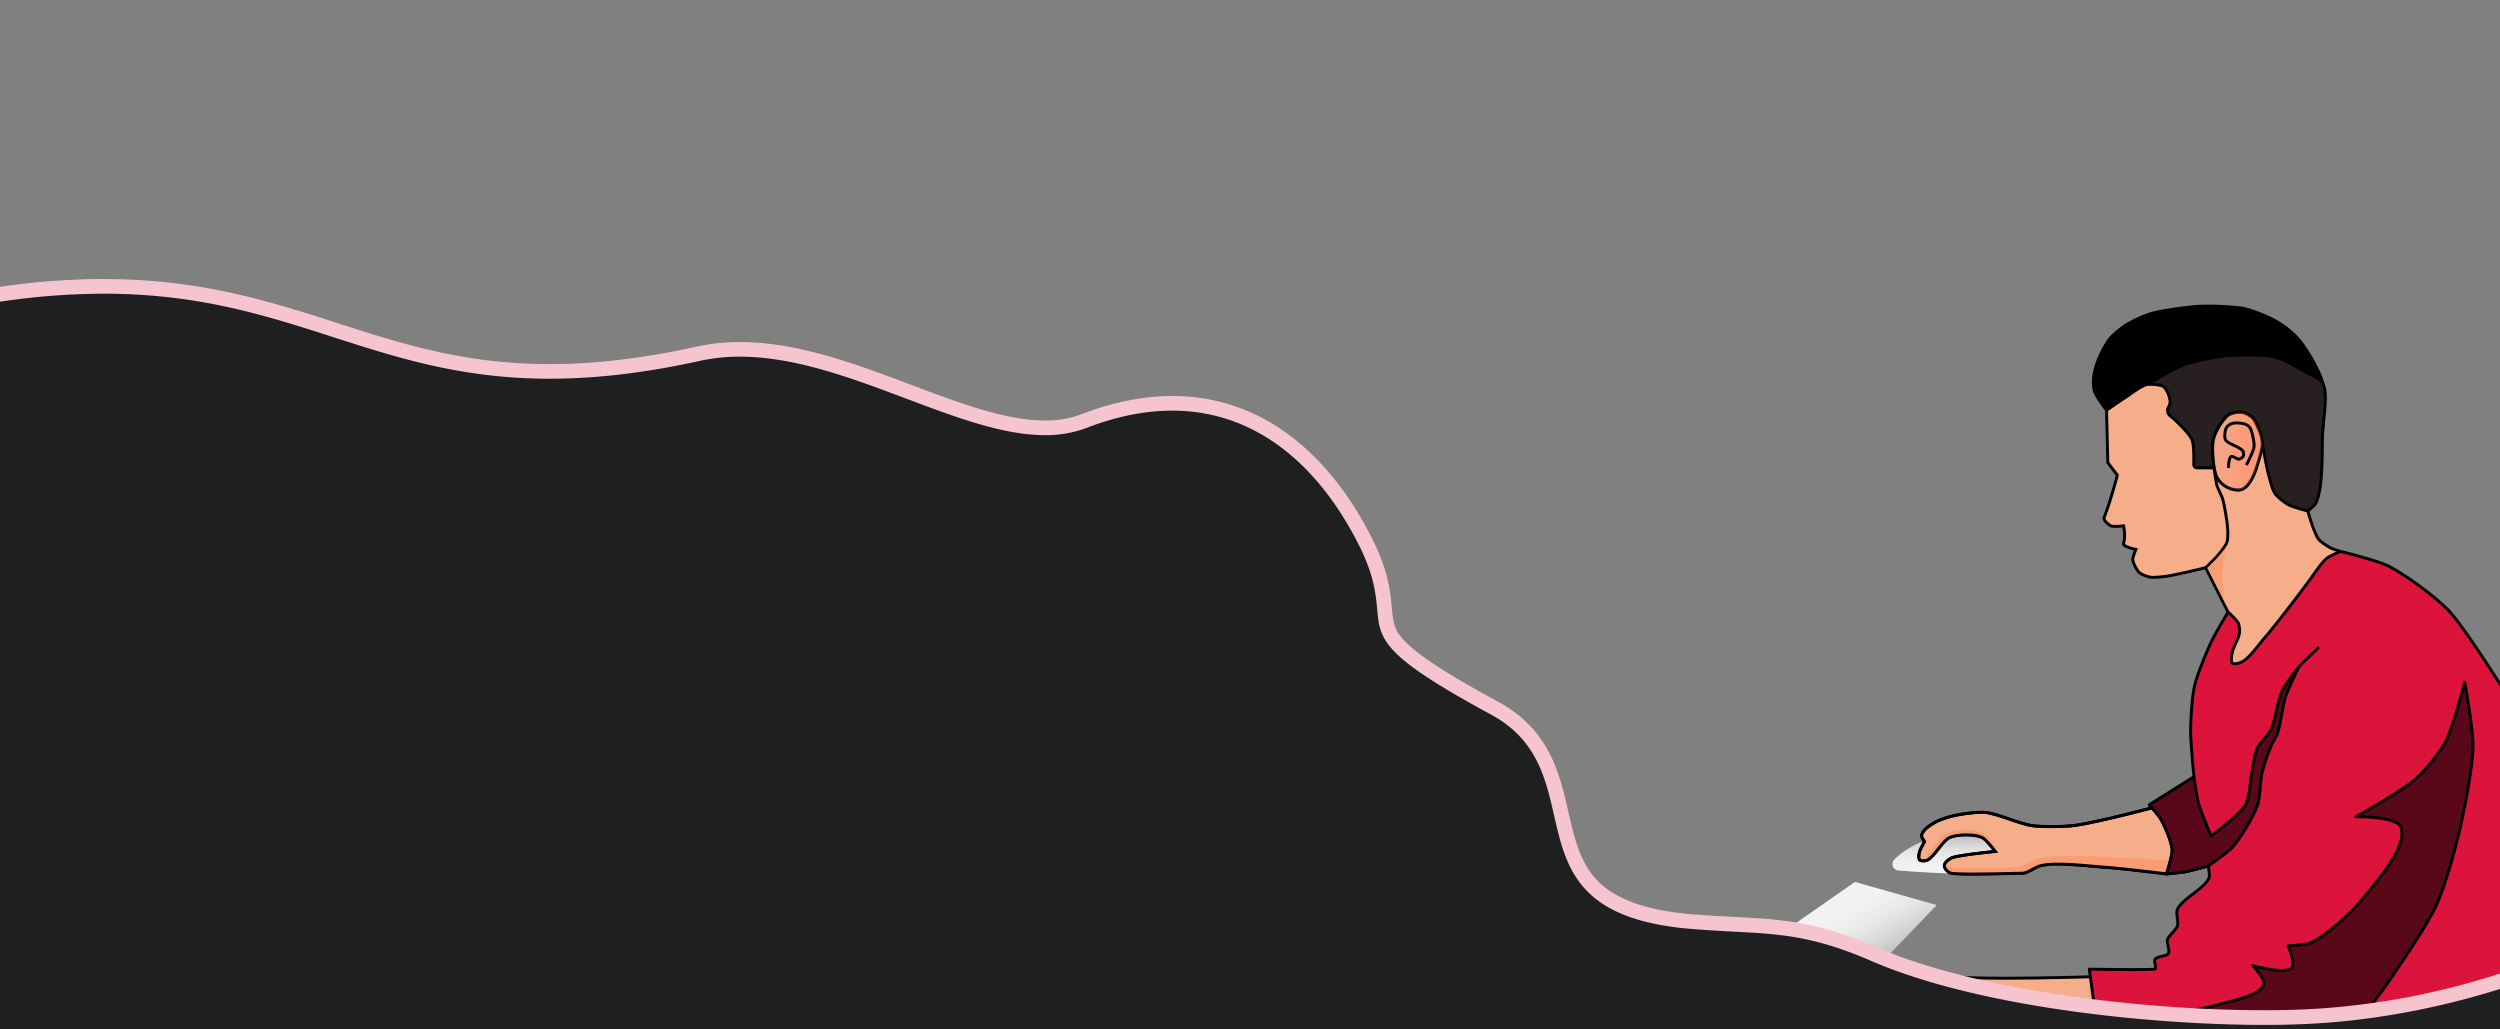 <svg viewBox="0 0 1700 700" xmlns="http://www.w3.org/2000/svg" xmlns:xlink="http://www.w3.org/1999/xlink"><rect x="0" y="0" width="1700" height="700" fill="#808080" stroke="none"/><linearGradient id="a" gradientUnits="userSpaceOnUse" x1="1331.44" x2="1331.44" y1="567.15" y2="594.37"><stop offset="0" stop-opacity=".4"/><stop offset=".91" stop-color="#fff" stop-opacity="0"/></linearGradient><linearGradient id="b" x1="1264.39" x2="1227.51" xlink:href="#a" y1="683.15" y2="619.27"/><linearGradient id="c" x1="1213.88" x2="1182.01" xlink:href="#a" y1="712.31" y2="657.11"/><linearGradient id="d" gradientUnits="userSpaceOnUse" x1="1537.25" x2="1505.02" y1="306.73" y2="306.73"><stop offset="0" stop-color="#ff946e"/><stop offset=".12" stop-color="#ff946e" stop-opacity=".98"/><stop offset=".25" stop-color="#fe9670" stop-opacity=".93"/><stop offset=".37" stop-color="#fe9872" stop-opacity=".85"/><stop offset=".5" stop-color="#fd9b75" stop-opacity=".74"/><stop offset=".63" stop-color="#fb9f79" stop-opacity=".59"/><stop offset=".76" stop-color="#faa37e" stop-opacity=".41"/><stop offset=".89" stop-color="#f8a984" stop-opacity=".2"/><stop offset="1" stop-color="#f6ae8a" stop-opacity="0"/></linearGradient><path d="m1261.36 599.73-97.56 67.9 72.24 31.89 80.91-84.07z" fill="#f2f2f2"/><path d="m1163.8 667.63-1.08 7.23 4.19 3.28 3.68-1.63 65.45 23.01z" fill="#d6d6d6"/><path d="m1374.06 593.75c9.83-.5-19.92-25.65-29.28-26.31-31.68-2.25-48.83 9.29-56.65 17.07a4.35 4.35 0 0 0 2.72 7.41c15.15 1.27 49.34 3.55 83.21 1.83z" fill="#f2f2f2"/><path d="m1374.06 593.75c9.83-.5-19.92-25.65-29.28-26.31-31.68-2.25-48.83 9.29-56.65 17.07a4.35 4.35 0 0 0 2.72 7.41c15.15 1.27 49.34 3.55 83.21 1.83z" fill="url(#a)" opacity=".6"/><path d="m1261.36 599.73-97.56 67.9 72.24 31.89 80.91-84.07z" fill="url(#b)"/><path d="m1163.8 667.63-1.08 7.23 4.19 3.28 3.68-1.63 65.45 23.01z" fill="url(#c)"/><g stroke="#000" stroke-width="2"><path d="m1432.46 279 .85 35.6 6.47 8.53s-4.2 16.76-9 28.83c-.66 1.67 2.87 4.82 4.49 5.59 2 .95 8.75 0 8.75 0s1.61 7 0 12.07c-.7 2.21 8.38 4 8.38 4s-2.26 5.11-2.12 6.91c.2 2.42 2.56 7 4.33 8.69 1.52 1.43 5.61 3 7.68 3.26 3.3.42 9.87-.42 13.15-1 6.11-1 24.39-5.43 24.39-5.43l39.69-7.05-7.86-36.32-49.3-94.68-49.36 15.48z" fill="#f6ae8a" stroke-miterlimit="10"/><path d="m1463.28 549.36s-39.93 10.55-53.58 12.06c-6.94.77-21 1-27.94 0-7.82-1.1-22.52-7.59-30.33-8.77-6.43-1-18.93 1-25 2.56a73.26 73.26 0 0 0 -7.54 2.52c-3.71 1.57-11.72 6-12.19 10.53-.12 1.11 1.93 4 1.93 4s-2.66 4.93-3.27 6.69c-.47 1.37-1 4.78 0 5.8s4.3.67 5.5 0c4.62-2.56 10-12.87 14.72-15.16 5-2.43 17.46-2.59 22.44 0 2.85 1.48 8.77 9.36 8.77 9.36s-22.32 2.21-28.69 4.06c-2.1.61-5.85 3.26-5.94 5.46s2.41 4.74 4.65 5.28c4.68 1.12 37.13.3 48.56 0 3.45-.09 8.56-4.12 11.9-5 10.83-2.81 33.57.31 44.74 1 10.34.69 41.21 4.48 41.21 4.48l17.21-9.83-6.1-25.56-13.08-12.19z" fill="#f6ae8a" stroke-miterlimit="10"/><path d="m1245.45 696.26c2.55.55 9.5 4.32 9.5 4.32l174.54-.58-1.26-36.44-6.81.66s-69.51 2.19-92.54 0c-14.35-1.37-42.68-7.14-56.6-10.86z" fill="#f6ae8a" stroke-miterlimit="10"/><path d="m1569.28 347.5 2.41-7.09 7.68-46.52s1.83-25.33 0-33.5c-1.71-7.57-9.64-20.86-14.3-27.08-6.25-8.31-14.19-13.31-20.07-16.31-5.11-2.65-15.63-6.87-21.35-7.58-10.39-1.27-23.63-1.63-31.47-.92-7.65.69-23 2.75-30.32 5a87.85 87.85 0 0 0 -16.21 7.48c-3.07 2-8.84 6.63-11.1 9.49a69 69 0 0 0 -8.84 17.26c-1.23 4.14-3 9.39-1.79 17.16.62 4.07 8.55 14.1 8.55 14.1s9.19-6.42 12.35-8.42c3.85-2.44 11.23-8.41 15.71-9.26 2.65-.51 12-4.63 14.14-3s12.22 10.09 12.18 13c0 1.86 3.7 3.39 4.12 5.2.47 2-.51 8.47 1 9.94 3.16 3.1 1.48 5.56 3.14 9.67 1.78 4.42.86 16.21.86 16.21l8.94 5.85 56 33.75z" stroke-miterlimit="10"/><path d="m1460.52 261.27s18.09-10.83 24.66-13.24 20.63-5.31 27.67-6c8.57-.81 26.05-1.23 34.4.83 5.58 1.37 15.59 7.38 20.6 10.19 3 1.68 9.87 4.32 11.52 7.31 4 7.34.4 25.14 0 33.5-.59 12.17.68 37.58-4.68 48.52-.71 1.43-4.19 4.17-5.16 4.91a2.5 2.5 0 0 1 -.53.3l-10.85 4.28a2.22 2.22 0 0 1 -2.19-.32c-2.85-2.23-11-8.61-12.65-10.32-8.64-8.66-12.56-21.78-13.83-26.91a2.24 2.24 0 0 0 -2.7-1.62l-21.64 5.37a2.33 2.33 0 0 1 -.53.06h-10.61a2.23 2.23 0 0 1 -2.23-2.28c.11-4.28.15-13.4-1.19-16.73-1.66-4.11-8.35-10.36-11.51-13.47-.68-.67-2.11-1.86-3.45-2.94a4.51 4.51 0 0 1 -1.21-5.55 10.82 10.82 0 0 0 1.3-3.57c0-2.9-2.11-9-4.49-10.67s-10.7-1.65-10.7-1.65z" fill="#282020" stroke-miterlimit="10"/><path d="m1591.71 375a60.71 60.71 0 0 1 -6.54-2.22c-2.34-1.21-6.94-4.07-8.54-6.15-3.13-4.06-7.35-19.14-7.35-19.14s-10.12-2.6-13.15-4.27c-2.58-1.42-7.39-5.09-9.06-7.51-2.11-3.09-3.81-10.57-4.78-14.18s-2.19-10.76-2.9-14.35c-.66-3.29-1.46-10-2.57-13.16-.94-2.68-3.28-8.07-5.29-10.08a16.8 16.8 0 0 0 -6.84-3.58 18.16 18.16 0 0 0 -8.88 1.53c-2.49 1.45-5.87 6.41-7.35 8.89a37.13 37.13 0 0 0 -3.58 8.88c-.57 2.93-.18 9 0 12 .12 2.11.7 6.3 1 8.39a93.81 93.81 0 0 0 1.58 9.89c.67 2.32 3 6.61 3.79 8.88.93 2.59 2.61 12.39 3.15 16.57.42 3.32 1 10.24-.1 13.4-.93 2.67-4.71 7.07-6.53 9.23s-7.91 8-7.91 8l15.21 30.22v41.46l46.83-15.49 35.77-52.11z" fill="#f6ae8a" stroke-miterlimit="10"/><path d="m1538.41 302.19c-.12 4.18-4.15 16.19-4.15 16.19s-4.31 14.81-12 14.81c-8.17 0-13.77-5.66-15.36-9.95-2-5.54-2.86-17.72-2-23.57.35-2.37 2.36-6.83 3.58-8.88 1.48-2.48 4.86-7.44 7.35-8.89a18.16 18.16 0 0 1 8.88-1.53 16.8 16.8 0 0 1 6.84 3.58c2 2 4.25 7.43 5.29 10.08a27.92 27.92 0 0 1 1.57 8.16z" fill="#f5a486" stroke-miterlimit="10"/><path d="m1538.41 302.19c-.12 4.18-4.15 16.19-4.15 16.19s-4.31 14.81-12 14.81c-8.17 0-13.77-5.66-15.36-9.95-2-5.54-2.86-17.72-2-23.57.35-2.37 2.36-6.83 3.58-8.88 1.48-2.48 4.86-7.44 7.35-8.89a18.16 18.16 0 0 1 8.88-1.53 16.8 16.8 0 0 1 6.84 3.58c2 2 4.25 7.43 5.29 10.08a27.92 27.92 0 0 1 1.57 8.16z" fill="url(#d)" opacity=".7" stroke-miterlimit="10"/><path d="m1527.52 316.28s4.71-9 5.19-12.26c.4-2.77-.94-8.38-1.77-11s-2.54-5.42-10.27-5.42c-4.53 0-6.72 2.56-7.3 4.64-.45 1.65-.89 5.39 0 6.85 1.74 2.84 9.11 4.55 11.27 7.08a5.21 5.21 0 0 1 1 3.64c-.34 1-2.29 2.48-3.32 2.43-1.37-.06-4-2.43-5.19-1.76-1.73 1-1.77 7.73-1.77 7.73" fill="none" stroke-miterlimit="10"/></g><path d="m1515.86 415.56c-10.89-21.63-.2-48.15-.2-48.15-.2 5.37-14.58 18.8-14.58 18.8z" fill="#f99c73"/><path d="m1307.76 585.37c6.41-7 9.91-14.65 14.6-17.79 3.29-2.21 9.43-3.5 13.39-3.48 3.81 0 11.13.93 14.13 3.26 2.73 2.11 8.57 12.31 8.57 12.31s-2.54-1.23-5.62-5.57c-2.55-3.61-8.29-6.18-18-6.33-6.78-.1-11.73 2.15-17.79 10.77-4.26 6-9.28 6.83-9.28 6.83z" fill="#f99c73"/><path d="m1322.15 588.48a86.78 86.78 0 0 0 9.29 1.72c10.82.45 31.45.57 41.89-.86 2.93-.4 7.77-4.4 10.63-5.15 6.83-1.81 21.11-2.28 28.18-2.17 16 .24 63.91 3.05 63.91 3.05l-2.84 9.22-61.3-6.17-24.65.65-11.9 5s-36.44.61-48.56 0c-2.97-.16-4.65-5.29-4.65-5.29z" fill="#f99c73"/><path d="m1463.28 549.36s-39.93 10.55-53.58 12.06c-6.94.77-21 1-27.94 0-7.82-1.1-22.52-7.59-30.33-8.77-6.43-1-18.93 1-25 2.56a73.26 73.26 0 0 0 -7.54 2.52c-3.71 1.57-11.72 6-12.19 10.53-.12 1.11 1.93 4 1.93 4s-2.66 4.93-3.27 6.69c-.47 1.37-1 4.78 0 5.8s4.3.67 5.5 0c4.62-2.56 10-12.87 14.72-15.16 5-2.43 17.46-2.59 22.44 0 2.85 1.48 8.77 9.36 8.77 9.36s-22.32 2.21-28.69 4.06c-2.1.61-5.85 3.26-5.94 5.46s2.41 4.74 4.65 5.28c4.68 1.12 37.13.3 48.56 0 3.45-.09 8.56-4.12 11.9-5 10.83-2.81 33.57.31 44.74 1 10.34.69 41.21 4.48 41.21 4.48l17.21-9.83-6.1-25.56-13.08-12.19z" fill="none" stroke="#000" stroke-miterlimit="10" stroke-width="2"/><path d="m1701 466.74s-24.8-39.42-35.23-50.84c-8.73-9.55-30-25.06-41.54-30.91-7.58-3.84-32.52-10-32.52-10s-7.31 2.89-9.34 4.51c-3.53 2.82-8.62 10.49-11.27 14.16-4.12 5.74-12.72 17-17.06 22.54-3.56 4.56-10.7 13.67-14.49 18-3.55 4.08-10 13.31-14.82 15.78-1.52.77-5.47 2.08-6.76 1s-.33-5.58 0-7.41c.62-3.38 4.38-9.47 4.83-12.88a16.73 16.73 0 0 0 -.64-6.76c-1.07-2.39-7.09-7.73-7.09-7.73s-8.83 14.78-11.27 20c-3.46 7.4-9.77 22.59-11.59 30.55-1.67 7.34-2.52 22.46-2.57 30-.06 7.91 2.25 31.55 2.25 31.55l-30.27 19s6.11 7 7.73 9.66a78.5 78.5 0 0 1 5.15 11.27c.86 2.43 2.56 7.41 2.58 10 0 4.14-3.87 16.1-3.87 16.1s9.94-1 13.21-1.61c3.83-.72 15.13-3.86 15.13-3.86s1.34 6.16.64 8c-2.63 7.16-18.65 14.53-21.57 21.58-1.08 2.6.87 8.59 0 11.27s-6 6.56-6.76 9.33c-.65 2.25 1.86 7.35.64 9.34s-7.62 1.85-9 3.87c-1 1.39 1.37 6.6-.32 6.76-7.41.69-44.43 0-44.43 0l5.47 41h274.78z" fill="#dc143c" stroke="#000" stroke-linecap="round" stroke-linejoin="round" stroke-width="2"/><path d="m1676.05 464s5.8 32.25 5.65 43.13c-.2 14.68-5.91 43.7-9.24 58-3 12.69-10 38-15.4 49.79-6.75 14.73-25.23 41.58-34.4 54.93-5.32 7.76-22.59 30.11-22.59 30.11h-173.87l-1.22-9.12s32.8.59 43.67-.45c10-.95 29.93-4.24 39.53-7.19 8.18-2.51 28.73-5.7 31.31-13.86 1.14-3.57-7.7-12.83-7.7-12.83s22.25 6.52 26.7 1.54c2.52-2.82-2.57-14.89-2.57-14.89s11.85-.49 15.4-2.05c10.1-4.44 26.92-19.69 33.89-28.24 9.1-11.17 33.23-37.73 27.21-50.82-3.25-7.05-30.29-6.68-30.29-6.68s31.58-17.7 40.55-25.67c5.94-5.27 16.23-17.67 20-24.64 5.18-9.44 13.37-41.06 13.37-41.06z" fill="#580818" stroke="#000" stroke-linecap="round" stroke-linejoin="round" stroke-width="2"/><path d="m1563.41 453.09s-9.47 12.25-11.66 16.89c-2.9 6.15-4.45 20-7.44 26.14-1.75 3.58-7.81 9.23-9.44 12.87-1.88 4.17-2.9 13.41-3.82 17.89-1 5.07-1.48 15.8-4 20.31-3.91 6.9-23.52 21.31-23.52 21.31s-7-16.86-8.64-22.72c-1.17-4.28-3-17.5-3-17.5l-30.27 19s6.09 7 7.73 9.66a93.93 93.93 0 0 1 5.15 11.27c1 2.4 2.56 7.41 2.58 10 0 4.14-3.87 16.1-3.87 16.1s9.94-1 13.21-1.61c3.83-.72 15.13-3.86 15.13-3.86s13.3-9.09 16.83-13.08c5.41-6.14 14-20.44 16.69-28.15 1.88-5.37 1.89-17 3.21-22.52a151.71 151.71 0 0 1 6.24-18.3c.85-2 3.27-5.61 4-7.64 2.23-6.09 3.59-19.17 5.63-25.33 1.78-5.38 9.24-20.71 9.24-20.71l12.87-12.46" fill="#580818" stroke="#000" stroke-linecap="round" stroke-linejoin="round" stroke-width="2"/><path d="m0 776.12a5 5 0 0 1 -5-5v-565.95a5 5 0 0 1 4.27-4.95 485.94 485.94 0 0 1 71.35-5.51c65 0 111.89 15.1 157.26 29.71 44.91 14.46 87.32 28.11 145.93 28.11 31.35 0 64.39-3.93 101-12a131.16 131.16 0 0 1 28.3-3c38.29 0 77.16 14.65 114.75 28.82 33.52 12.65 65.14 24.56 92.71 24.55a72.1 72.1 0 0 0 26.43-4.57c20.77-8 41-12.1 60.07-12.1 28.52 0 54.73 8.94 77.89 26.59 21 16 39.09 38.81 53.63 67.72 10.62 21.09 11.85 34.47 12.84 45.21 1.81 19.68 2.64 28.66 74.71 67.68 33.15 17.95 39.43 45.42 45.5 72 8.25 36.1 15.38 67.27 88.82 73.28 10.66.87 19.89 1.36 28.82 1.82 31.89 1.67 54.94 2.88 95 20.27 68.62 29.81 182.78 43.15 265.48 43.15 11.17 0 21.58-.25 30.94-.74 69.08-3.65 126.56-21.52 162.62-35.86a5 5 0 0 1 6.85 4.64v111.13a5 5 0 0 1 -5 5z" fill="#1d1f20"/><path d="m70.62 199.71c126.74 0 182.85 57.82 303.21 57.82 29.5 0 62.88-3.48 102.08-12.13a125.85 125.85 0 0 1 27.22-2.86c71.51 0 147.81 53.36 207.44 53.36a77.5 77.5 0 0 0 28.24-4.9c20.86-8.06 40.29-11.76 58.27-11.76 57.35 0 99.94 37.66 127.06 91.55 31 61.57-21.27 55 89.63 115.05 74.94 40.57 4.31 135 136.29 145.83 49.51 4.06 72.15 0 122.22 21.7 73 31.69 190.49 43.56 267.46 43.56 11.38 0 21.88-.26 31.21-.75 60.75-3.21 118.19-17.9 164.21-36.21v111.15h-1735.16v-565.95a482.54 482.54 0 0 1 70.62-5.46m0-10a490.5 490.5 0 0 0 -72.08 5.57 10 10 0 0 0 -8.54 9.89v566a10 10 0 0 0 10 10h1735.16a10 10 0 0 0 10-10v-111.17a10 10 0 0 0 -10-10 9.89 9.89 0 0 0 -3.7.71c-35.71 14.21-92.63 31.9-161 35.51-9.28.49-19.61.74-30.69.74-82.18 0-195.52-13.21-263.47-42.73-40.88-17.76-64.3-19-96.72-20.68-8.89-.46-18.09-1-28.67-1.81-32-2.62-53.52-10.53-65.87-24.19-10.9-12.06-14.58-28.17-18.48-45.22-6-26.35-12.86-56.23-48-75.26-34.46-18.66-54-31.35-63.37-41.15-7.37-7.71-7.83-12.68-8.74-22.58-1-10.58-2.31-25.07-13.35-47-14.89-29.59-33.42-53-55.07-69.45-24-18.32-51.28-27.61-80.92-27.61-19.7 0-40.52 4.18-61.87 12.44a67.33 67.33 0 0 1 -24.64 4.23c-26.64 0-57.86-11.76-90.92-24.22-38-14.32-77.32-29.13-116.52-29.14a136.59 136.59 0 0 0 -29.37 3.09c-36.27 8-68.95 11.9-99.93 11.9-57.83 0-99.89-13.54-144.41-27.87-45.74-14.73-93-29.95-158.8-29.95z" fill="#f6c4ce"/></svg>